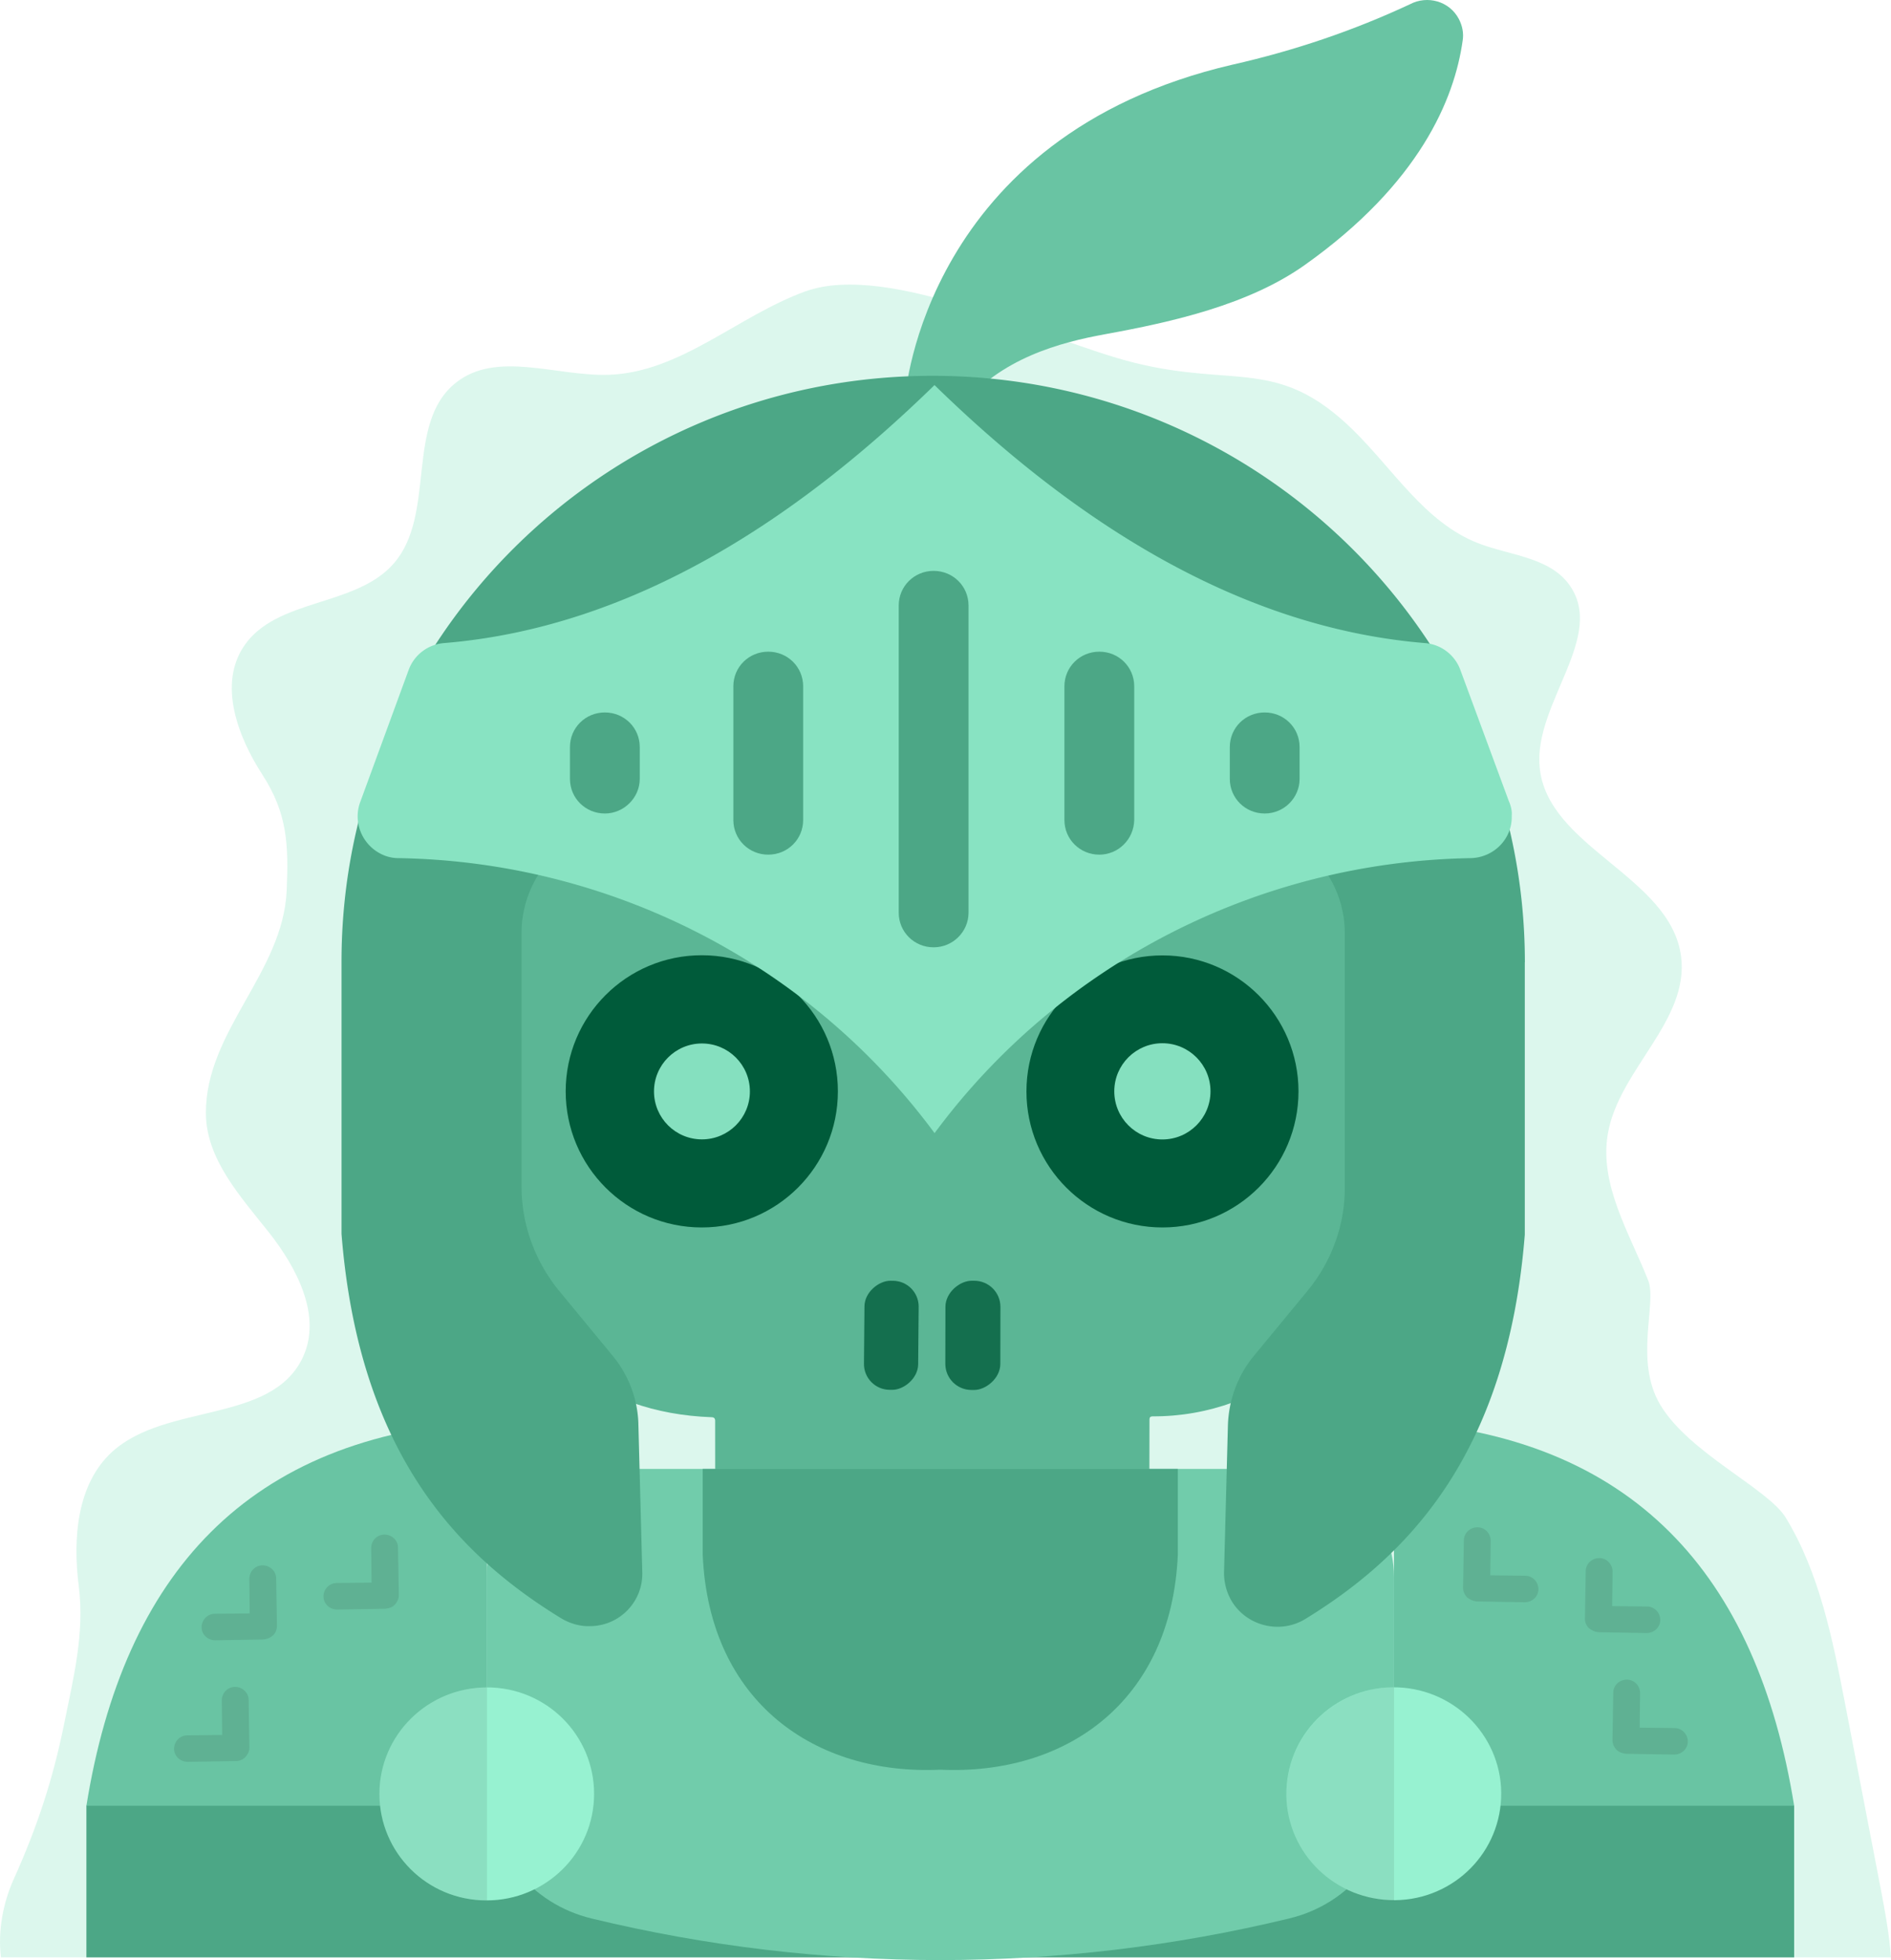 <svg id="Layer_2" data-name="Layer 2" xmlns="http://www.w3.org/2000/svg" viewBox="0 0 238.98 247.69"><defs><style>.cls-1{fill:#005b3a}.cls-1,.cls-11,.cls-12,.cls-2,.cls-3,.cls-9{stroke-width:0}.cls-2{fill:#69c4a3}.cls-14{opacity:.1}.cls-9{fill:#4ca786}.cls-11{fill:#85e0bf}.cls-12{fill:#146f4e}</style></defs><g id="Layer_4" data-name="Layer 4"><path d="M238.98 247.35H.12c-.41-3.35.27-6.9 1.63-9.92 2.92-6.47 4.93-12.55 6.34-19.51 1.2-5.95 2.62-11.5 1.86-17.52s-.24-12.9 4.26-16.97c6.8-6.14 19.99-3.54 24-11.78 2.55-5.21-.63-11.36-4.22-15.91-3.6-4.54-7.94-9.26-7.97-15.05-.05-10.4 9.76-17.77 10.21-28.16.25-5.8.09-9.74-3.06-14.62-3.16-4.88-5.58-11.44-2.34-16.26 4.1-6.11 14.19-4.91 18.98-10.5 5.34-6.23 1.36-17.62 7.77-22.76 5.17-4.15 12.73-.81 19.36-1.03 9.05-.3 16.28-7.42 24.79-10.52 10.69-3.89 30.58 6.26 41.63 9 12.77 3.17 18.15-.74 27.58 8.44 5.13 5.01 9.11 11.69 15.78 14.33 4.01 1.58 9.01 1.76 11.56 5.23 4.79 6.52-4.41 14.98-3.71 23.03.88 10.22 16.54 13.81 17.88 23.98 1.06 8.17-7.89 14.33-9.26 22.46-1.08 6.39 2.7 12.45 5.1 18.47 1.15 2.89-1.81 10.14 1.53 15.74 3.63 6.1 13.62 10.59 15.86 14.26 4.28 7.04 5.91 15.33 7.48 23.42 1.5 7.83 3.01 15.65 4.52 23.47.55 2.84 1.08 5.77 1.3 8.68Z" style="opacity:.29;fill:#88e3c2;stroke-width:0"/><path d="M122.22 66.02c15.93 1.51 29.02 8.03 39.26 19.53 7.4 8.31 12.03 18.18 13.89 29.58.53 3.29.79 8.86.78 16.71v11.85c.01 5.15-.3 9.05-.94 11.72-3.18 13.44-15.35 23.64-29.56 23.57-.26 0-.38.13-.38.38-.03 7.22-.03 15.08 0 23.58.01 2.96-.16 4.96-.52 5.98-2.02 5.86-10.73 5.78-12.85-.18-.3-.81-.44-2.13-.43-3.94.01-3.52-.02-6.45-.09-8.78-.06-1.99-1.13-3.03-3.22-3.12h-.13c-2.09.07-3.16 1.11-3.22 3.12-.05 1.7-.1 5.42-.16 11.16-.02 2-1.12 3.71-3.31 5.13-1.9 1.24-4.08 1.34-6.53.3-2.92-1.24-3.96-4.24-3.88-7.59.06-2.9.05-5.9-.04-9.02-.06-2-1.14-3.04-3.25-3.13l-.23-.02c-1.7-.07-3.13 1.34-3.2 3.14v9.98c.02 6.45-7.18 9.89-11.95 5.18-1.3-1.29-1.94-3.29-1.91-6.01.04-3.52.05-12.05.03-25.6 0-.29-.14-.44-.43-.45-7.21-.26-13.39-2.45-18.56-6.58-5.17-4.13-8.67-9.26-10.51-15.4-1.11-3.7-1.57-9.18-1.37-16.46.05-1.75.1-7.34.14-16.76.05-10.19 2.54-19.64 7.46-28.36 2.72-4.81 6.12-9.19 10.22-13.16 9.75-9.45 21.75-14.89 36.01-16.33h8.86Z" style="fill:#5bb695;stroke-width:0"/><path d="M89.08 95.49c-2.39 2.39-4.73 5.4-7.01 9.02-.85 1.35-2.21 1.7-4.09 1.07-1.23-.42-1.92-1.39-2.1-2.91-.08-.72.27-1.72 1.04-2.99 1.99-3.29 4.39-6.33 7.2-9.15a48.09 48.09 0 0 1 9.14-7.21c1.27-.77 2.27-1.12 2.99-1.04 1.52.17 2.49.87 2.91 2.1.64 1.88.29 3.25-1.06 4.09-3.63 2.29-6.63 4.63-9.01 7.02Z" style="fill:#d1b4ad;stroke-width:0"/><path class="cls-1" d="M105.89 137.91c0 9.5-7.7 17.2-17.2 17.2s-17.2-7.7-17.2-17.2 7.7-17.2 17.2-17.2 17.2 7.7 17.2 17.2ZM164.1 137.92c0 9.49-7.7 17.19-17.19 17.19-9.49 0-17.19-7.7-17.19-17.19 0-9.49 7.7-17.19 17.19-17.19 9.49 0 17.19 7.7 17.19 17.19Z"/><circle class="cls-11" cx="88.71" cy="137.92" r="6.06"/><circle class="cls-11" cx="146.9" cy="137.91" r="6.08"/><rect class="cls-12" x="105.76" y="165.31" width="13.78" height="6.85" rx="3.26" ry="3.26" transform="rotate(-89.5 112.647 168.74)"/><rect class="cls-12" x="116.05" y="165.26" width="13.8" height="6.95" rx="3.3" ry="3.3" transform="rotate(-89.9 122.955 168.74)"/><path class="cls-9" d="M10.92 228.15h215.82v19.2H10.92v-19.2Z"/><path class="cls-2" d="M61.54 179.59v48.6H10.92c4.71-29.26 20.36-46.76 50.62-48.6Zm114.63 0v48.6h50.57c-4.71-29.26-20.36-46.76-50.57-48.6Z"/><path d="M162.88 242.44c-28.94 7-59.15 7-88.09 0-7.75-1.85-13.24-8.7-13.29-16.62v-26.54c0-7.53 6.18-13.66 13.78-13.66h87.11c7.6 0 13.78 6.12 13.78 13.66v26.54c-.05 7.92-5.49 14.78-13.29 16.62Z" style="fill:#71ccab;stroke-width:0"/><path class="cls-9" d="M118.83 185.62H88.81v10.89c.83 18.66 14.27 27.85 30.02 27.12 15.75.73 29.18-8.46 30.02-27.12v-10.89h-30.02Z"/><path d="M75.08 226.69c0 7.44-6.08 13.46-13.59 13.46s-13.54-6.03-13.54-13.46 6.08-13.46 13.59-13.46 13.54 6.03 13.54 13.46Zm114.63.49c-.29 7.44-6.57 13.22-14.08 12.93-7.5-.29-13.34-6.51-13.05-13.95.29-7.44 6.57-13.22 14.08-12.93 7.5.29 13.34 6.56 13.05 13.95Z" style="fill:#97f2d1;stroke-width:0"/><path d="M47.95 226.69c0 7.44 6.08 13.46 13.59 13.46v-26.93c-7.5 0-13.59 6.03-13.59 13.46Zm114.63 0c0 7.44 6.08 13.46 13.59 13.46v-26.93c-7.5 0-13.59 6.03-13.59 13.46Z" style="isolation:isolate;opacity:.08;stroke-width:0"/><path class="cls-2" d="M114.41 50.07s2.4-32.86 41.35-41.9c7.75-1.75 15.25-4.28 22.42-7.63 2.21-1.17 5-.39 6.18 1.85.44.83.64 1.8.49 2.72-1.03 7.39-5.44 18.08-19.96 28.38-7.06 5.01-16.68 7.19-25.26 8.75-5.59 1.02-13.24 3.01-18.25 9.28l-6.97-1.46Z"/><path class="cls-9" d="M192.7 121.61v34.41c-2.21 27.75-14.81 40.63-27.71 48.55-3.14 1.94-7.31.97-9.27-2.14a6.97 6.97 0 0 1-1.03-3.69l.49-18.61c.1-3.21 1.23-6.32 3.29-8.8l6.77-8.21c3.04-3.69 4.76-8.36 4.71-13.17v-32.03c0-5.1-2.84-9.82-7.36-12.25l-44.64-23.86-44.68 23.86a13.863 13.863 0 0 0-7.36 12.25v31.98c0 4.81 1.67 9.43 4.71 13.17l6.77 8.21c2.06 2.48 3.24 5.59 3.29 8.8l.49 18.61c.1 3.69-2.84 6.76-6.57 6.8-1.32.05-2.6-.34-3.73-1.02-12.9-7.92-25.51-20.75-27.71-48.55v-34.41c0-40.88 33.45-74.02 74.7-74.02s74.85 33.2 74.85 74.12Z"/><path d="m190.74 101.39-6.18-16.72a5.19 5.19 0 0 0-4.41-3.4c-24.48-1.99-45.47-16.43-62.05-32.61-16.58 16.18-37.52 30.62-62.05 32.61a5.193 5.193 0 0 0-4.41 3.4l-6.13 16.72c-.98 2.72.44 5.74 3.19 6.76.54.19 1.08.29 1.67.29 26.83.44 51.9 13.32 67.74 34.75 15.84-21.43 40.96-34.31 67.79-34.75 2.94-.1 5.25-2.48 5.15-5.39.05-.58-.1-1.12-.29-1.65Z" style="fill:#88e3c2;stroke-width:0"/><path class="cls-9" d="M117.99 119.71c-2.45 0-4.41-1.94-4.41-4.37V76.51c0-2.43 1.96-4.37 4.41-4.37s4.41 1.94 4.41 4.37v38.83c0 2.38-1.96 4.37-4.41 4.37ZM97.09 108c-2.45 0-4.41-1.94-4.41-4.37V86.72c0-2.43 1.96-4.37 4.41-4.37s4.41 1.94 4.41 4.37v16.91c0 2.43-1.96 4.37-4.41 4.37Zm41.84 0c-2.45 0-4.41-1.94-4.41-4.37V86.72c0-2.43 1.96-4.37 4.41-4.37s4.41 1.94 4.41 4.37v16.91c-.05 2.43-2.01 4.37-4.41 4.37Zm-62.49-5.2c-2.45 0-4.41-1.94-4.41-4.37V94.4c0-2.43 1.96-4.37 4.41-4.37s4.41 1.94 4.41 4.37v4.03c0 2.38-2.01 4.37-4.41 4.37Zm83.39 0c-2.45 0-4.41-1.94-4.41-4.37V94.4c0-2.43 1.96-4.37 4.41-4.37s4.41 1.94 4.41 4.37v4.03c0 2.38-1.96 4.37-4.41 4.37Z"/><g class="cls-14"><path class="cls-3" d="M200.79 205.74c-.29-.29-.49-.73-.49-1.17l.1-6.03c0-.92.78-1.65 1.72-1.65s1.67.78 1.67 1.7l-.05 4.37 4.41.05c.93 0 1.67.78 1.67 1.7s-.78 1.65-1.72 1.65l-6.08-.1c-.49-.05-.88-.24-1.23-.53Zm-15.4-3.89c-.29-.34-.49-.73-.49-1.17l.1-6.03c0-.92.78-1.65 1.72-1.65s1.67.78 1.67 1.7l-.05 4.37 4.41.05c.93 0 1.67.78 1.67 1.7s-.78 1.65-1.72 1.65l-6.08-.1c-.49-.05-.88-.24-1.23-.53Zm18.88 19.25c-.29-.34-.49-.73-.49-1.17l.1-6.03c0-.92.78-1.65 1.72-1.65s1.67.78 1.67 1.7l-.05 4.37 4.41.05c.93 0 1.67.78 1.67 1.7s-.78 1.65-1.72 1.65l-6.08-.1c-.49-.05-.88-.19-1.23-.53Z"/></g><g class="cls-14"><path class="cls-3" d="M34.51 206.66c.29-.29.49-.73.49-1.17l-.1-6.03c0-.92-.78-1.65-1.72-1.65s-1.67.78-1.67 1.7l.05 4.37-4.41.05c-.93 0-1.67.78-1.67 1.7s.78 1.65 1.72 1.65l6.08-.1c.49-.05.93-.24 1.23-.53Zm15.4-3.89c.29-.34.49-.73.49-1.17l-.1-6.03c0-.92-.78-1.65-1.72-1.65s-1.67.78-1.67 1.7l.05 4.37-4.41.05c-.93 0-1.67.78-1.67 1.7s.78 1.65 1.72 1.65l6.08-.1c.49-.05.93-.19 1.23-.53Zm-18.88 19.25c.29-.34.49-.73.49-1.17l-.1-6.03c0-.92-.78-1.65-1.72-1.65s-1.67.78-1.67 1.7l.05 4.37-4.41.05c-.93 0-1.67.78-1.67 1.7s.78 1.65 1.72 1.65l6.08-.1c.49 0 .93-.19 1.23-.53Z"/></g></g></svg>